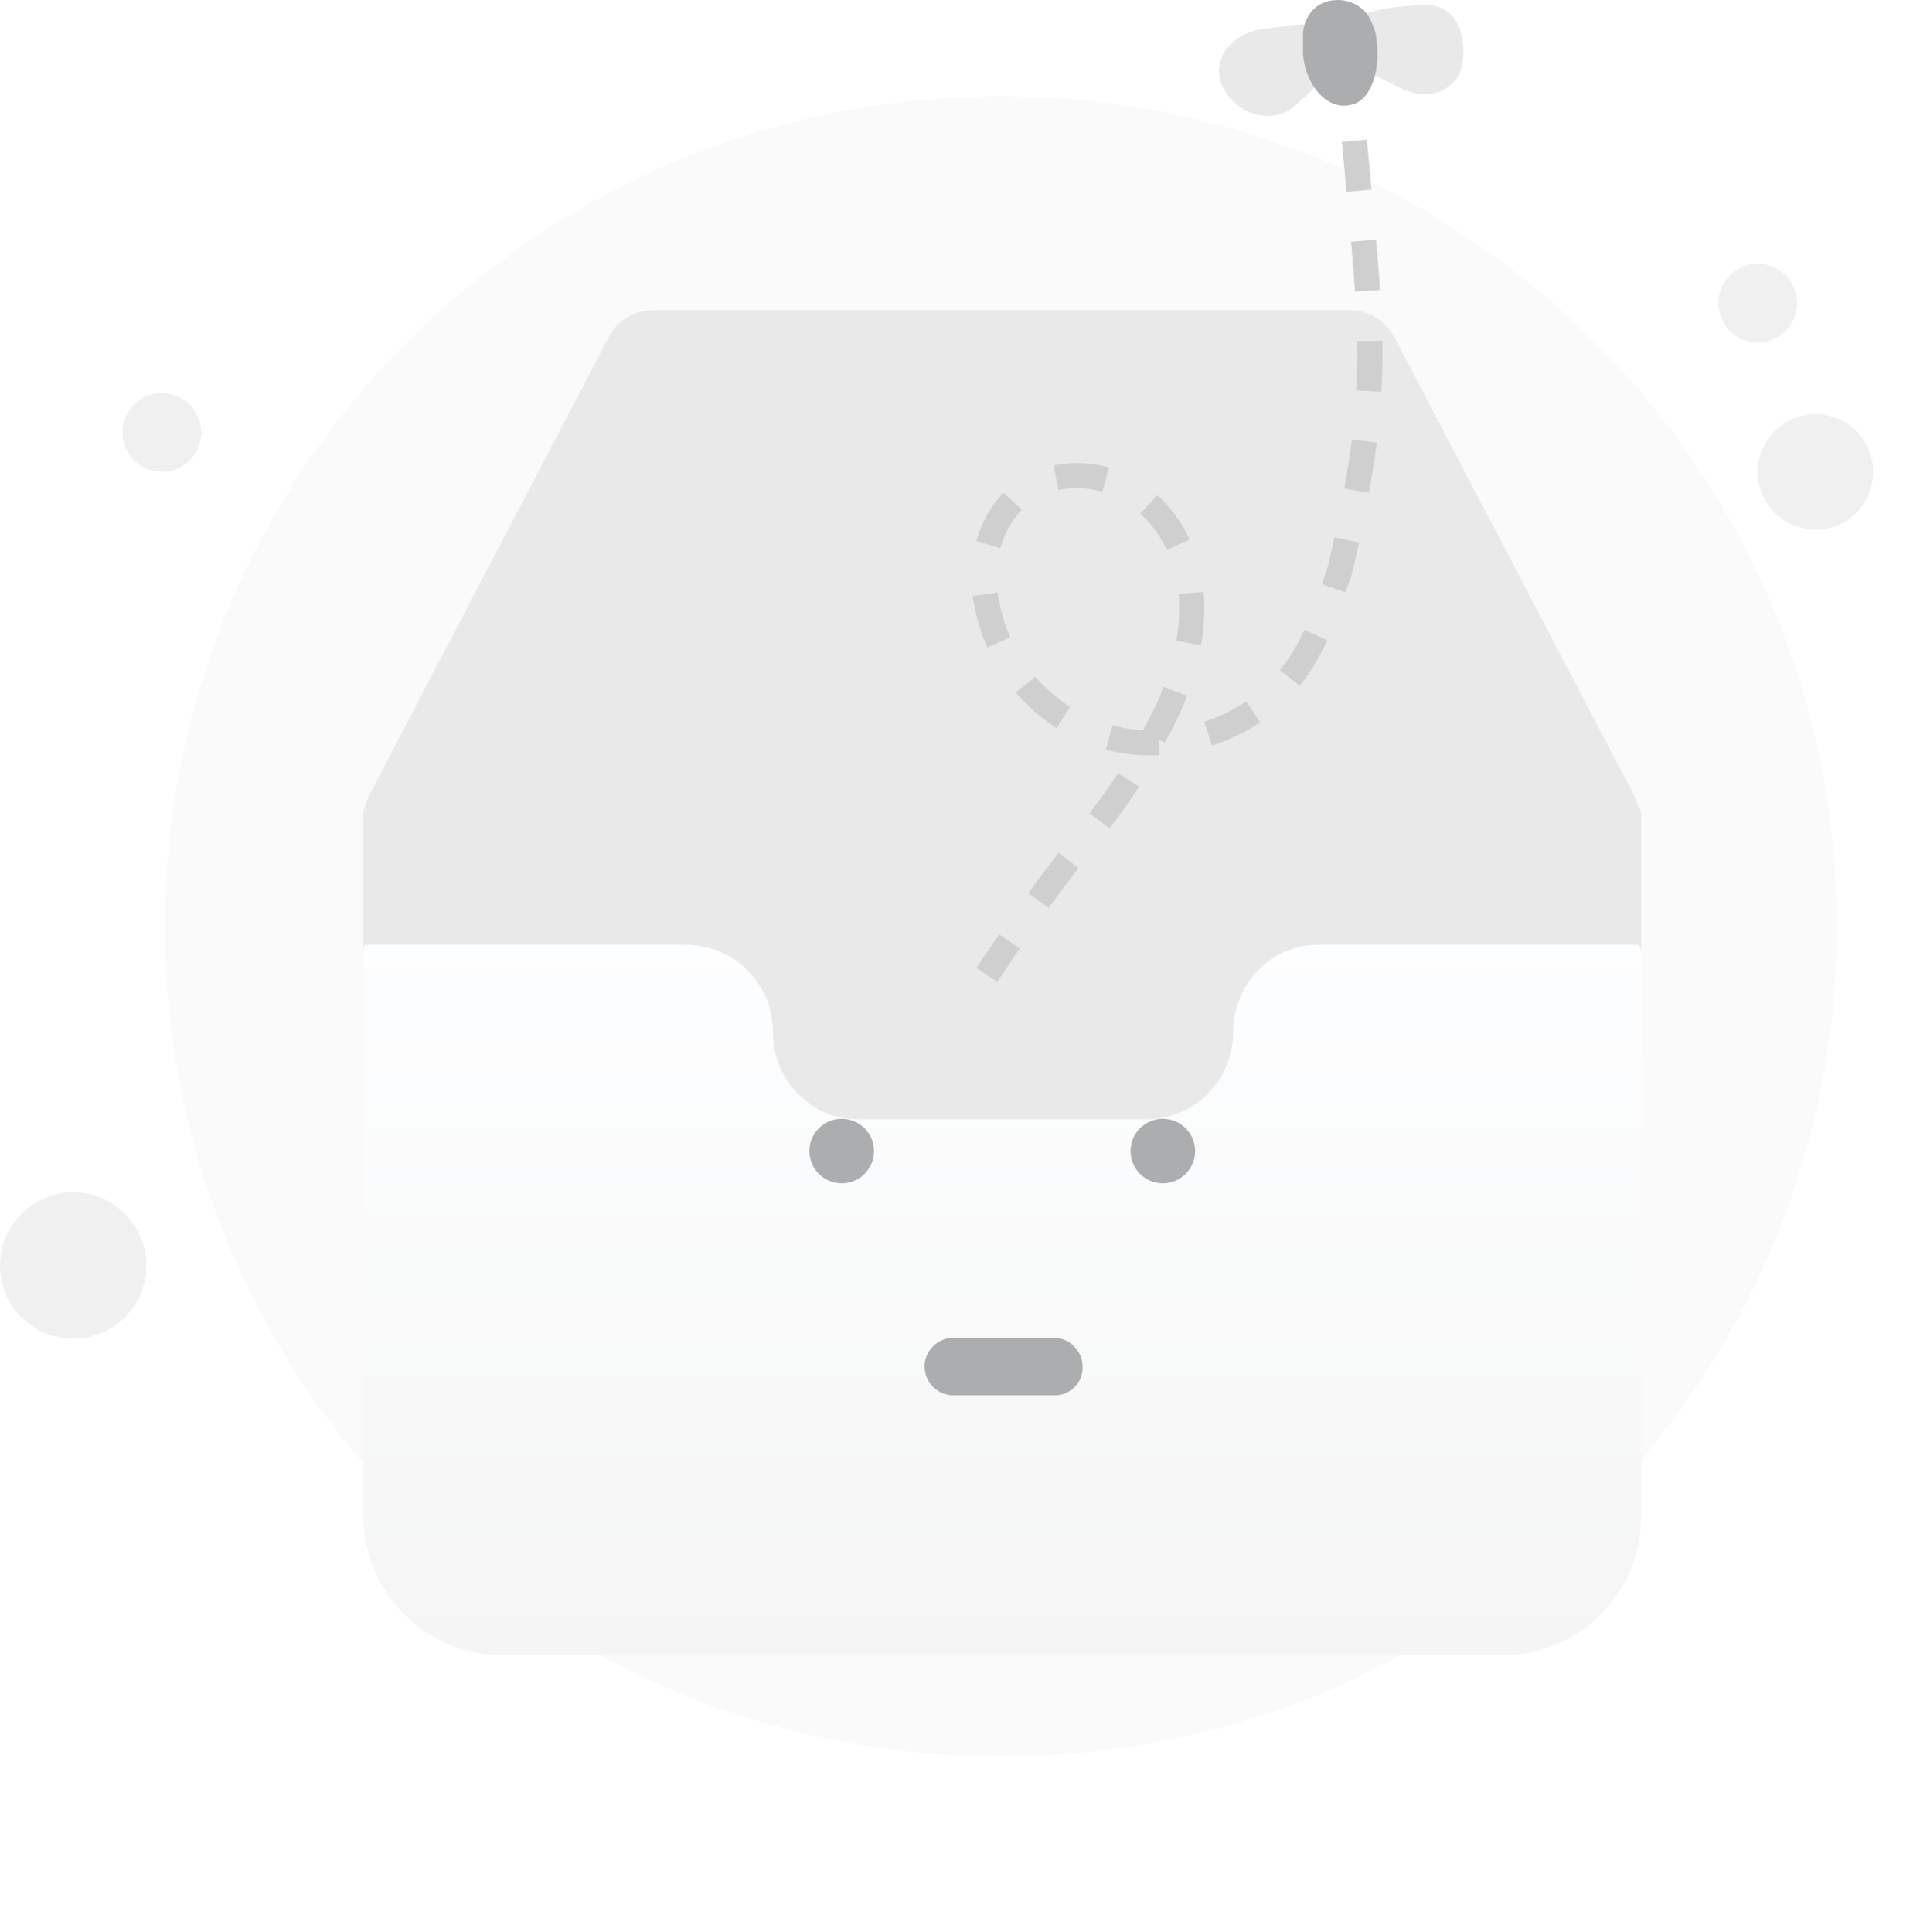 <svg width="153" height="154" viewBox="0 0 153 154" fill="none" xmlns="http://www.w3.org/2000/svg">
<path d="M79.756 140C116.54 140 146.371 110.393 146.371 73.834C146.371 37.274 116.54 7.667 79.756 7.667C42.972 7.667 13.141 37.274 13.141 73.834C13.141 110.393 42.972 140 79.756 140Z" fill="#FAFAFA"/>
<path d="M130.783 65.198V105.683C130.783 114.094 123.942 120.935 115.419 120.935H44.318C35.907 120.935 29.066 114.206 28.954 105.795C28.954 105.683 28.954 105.683 28.954 105.571V65.198C28.954 65.086 28.954 65.086 28.954 64.974C28.954 64.749 28.954 64.525 29.066 64.301C29.178 63.964 29.29 63.74 29.402 63.404L48.467 26.956C49.14 25.498 50.598 24.713 52.168 24.713H107.456C109.026 24.713 110.372 25.498 111.157 26.956L130.222 63.404C130.334 63.628 130.446 63.964 130.558 64.301C130.783 64.525 130.783 64.861 130.783 65.198Z" fill="#E9E9E9"/>
<g filter="url(#filter0_d_426_5352)">
<path d="M130.783 65.198V109.832C130.783 116 125.848 120.935 119.568 120.935H40.168C34 120.935 28.954 116 28.954 109.832V64.974C28.954 64.749 28.954 64.525 29.066 64.301H54.635C58.448 64.301 61.588 67.329 61.588 71.254C61.588 73.16 62.373 74.955 63.607 76.188C64.953 77.534 66.523 78.207 68.541 78.207H91.307C95.12 78.207 98.26 75.179 98.26 71.254C98.26 69.347 99.045 67.553 100.279 66.319C101.625 64.974 103.195 64.301 105.101 64.301H130.558C130.783 64.525 130.783 64.862 130.783 65.198Z" fill="url(#paint0_linear_426_5352)"/>
</g>
<path d="M144.669 42.208C147.208 42.208 149.267 40.149 149.267 37.61C149.267 35.07 147.208 33.012 144.669 33.012C142.13 33.012 140.071 35.07 140.071 37.61C140.071 40.149 142.13 42.208 144.669 42.208Z" fill="#F0F0F0"/>
<path d="M140.071 27.293C141.805 27.293 143.211 25.887 143.211 24.153C143.211 22.419 141.805 21.013 140.071 21.013C138.337 21.013 136.931 22.419 136.931 24.153C136.931 25.887 138.337 27.293 140.071 27.293Z" fill="#F0F0F0"/>
<path d="M12.897 37.61C14.631 37.61 16.037 36.204 16.037 34.47C16.037 32.736 14.631 31.33 12.897 31.33C11.163 31.33 9.757 32.736 9.757 34.47C9.757 36.204 11.163 37.61 12.897 37.61Z" fill="#F0F0F0"/>
<path d="M5.832 106.693C9.052 106.693 11.663 104.082 11.663 100.861C11.663 97.64 9.052 95.029 5.832 95.029C2.611 95.029 0 97.64 0 100.861C0 104.082 2.611 106.693 5.832 106.693Z" fill="#F0F0F0"/>
<path d="M107.927 11.221C109.391 27.198 110.123 30.857 106.809 45.327C105.731 48.544 104.654 52.068 102.345 54.519C99.112 58.349 93.262 60.034 88.489 58.808C83.563 57.583 79.56 53.293 78.637 48.085C77.867 44.868 78.945 41.038 81.716 39.047C84.641 37.208 88.797 37.668 91.26 39.966C94.031 42.264 95.109 45.787 94.955 49.157C94.801 52.527 93.57 55.898 91.876 58.808C88.048 65.965 86.472 65.939 78.637 77.693" stroke="#CFCFCF" stroke-width="2" stroke-miterlimit="10" stroke-dasharray="4 4"/>
<path d="M116.511 5.27C115.925 7.405 113.585 8.182 111.244 6.823C108.708 5.658 106.953 4.688 107.343 2.747C107.928 0.806 110.269 0.612 113 0.418C116.316 0.03 116.901 3.135 116.511 5.27Z" fill="#E9E9E9"/>
<path d="M97.59 7.211C98.566 8.958 101.296 10.122 103.247 8.375C105.392 6.434 107.148 5.076 106.173 3.135C105.197 1.388 103.637 1.97 100.321 2.358C97.59 2.941 96.42 5.27 97.59 7.211Z" fill="#E9E9E9"/>
<path d="M106.173 0.03C107.538 -0.164 108.903 0.612 109.293 1.777C109.489 2.165 109.684 2.747 109.684 3.135C110.074 5.853 109.098 8.182 107.538 8.376C105.782 8.764 104.027 6.823 103.832 4.3C103.832 3.523 103.832 3.135 103.832 2.553C104.027 1.194 104.807 0.224 106.173 0.03Z" fill="#ACADAF"/>
<path d="M67.073 94.311C68.494 94.311 69.646 93.159 69.646 91.738C69.646 90.317 68.494 89.165 67.073 89.165C65.652 89.165 64.5 90.317 64.5 91.738C64.5 93.159 65.652 94.311 67.073 94.311Z" fill="#ACADAF"/>
<path d="M92.663 94.311C94.085 94.311 95.237 93.159 95.237 91.738C95.237 90.317 94.085 89.165 92.663 89.165C91.243 89.165 90.091 90.317 90.091 91.738C90.091 93.159 91.243 94.311 92.663 94.311Z" fill="#ACADAF"/>
<path d="M84.041 111.21H75.974C74.722 111.21 73.679 110.167 73.679 108.915C73.679 107.663 74.722 106.62 75.974 106.62H83.971C85.223 106.62 86.266 107.663 86.266 108.915C86.335 110.167 85.292 111.21 84.041 111.21Z" fill="#ACADAF"/>
<defs>
<filter id="filter0_d_426_5352" x="6.954" y="53.301" width="145.829" height="100.634" filterUnits="userSpaceOnUse" color-interpolation-filters="sRGB">
<feFlood flood-opacity="0" result="BackgroundImageFix"/>
<feColorMatrix in="SourceAlpha" type="matrix" values="0 0 0 0 0 0 0 0 0 0 0 0 0 0 0 0 0 0 127 0" result="hardAlpha"/>
<feOffset dy="11"/>
<feGaussianBlur stdDeviation="11"/>
<feColorMatrix type="matrix" values="0 0 0 0 0.398 0 0 0 0 0.477 0 0 0 0 0.575 0 0 0 0.27 0"/>
<feBlend mode="normal" in2="BackgroundImageFix" result="effect1_dropShadow_426_5352"/>
<feBlend mode="normal" in="SourceGraphic" in2="effect1_dropShadow_426_5352" result="shape"/>
</filter>
<linearGradient id="paint0_linear_426_5352" x1="79.835" y1="62.991" x2="79.835" y2="121.545" gradientUnits="userSpaceOnUse">
<stop stop-color="#FDFEFF"/>
<stop offset="0.996" stop-color="#F5F5F5"/>
</linearGradient>
</defs>
</svg>
